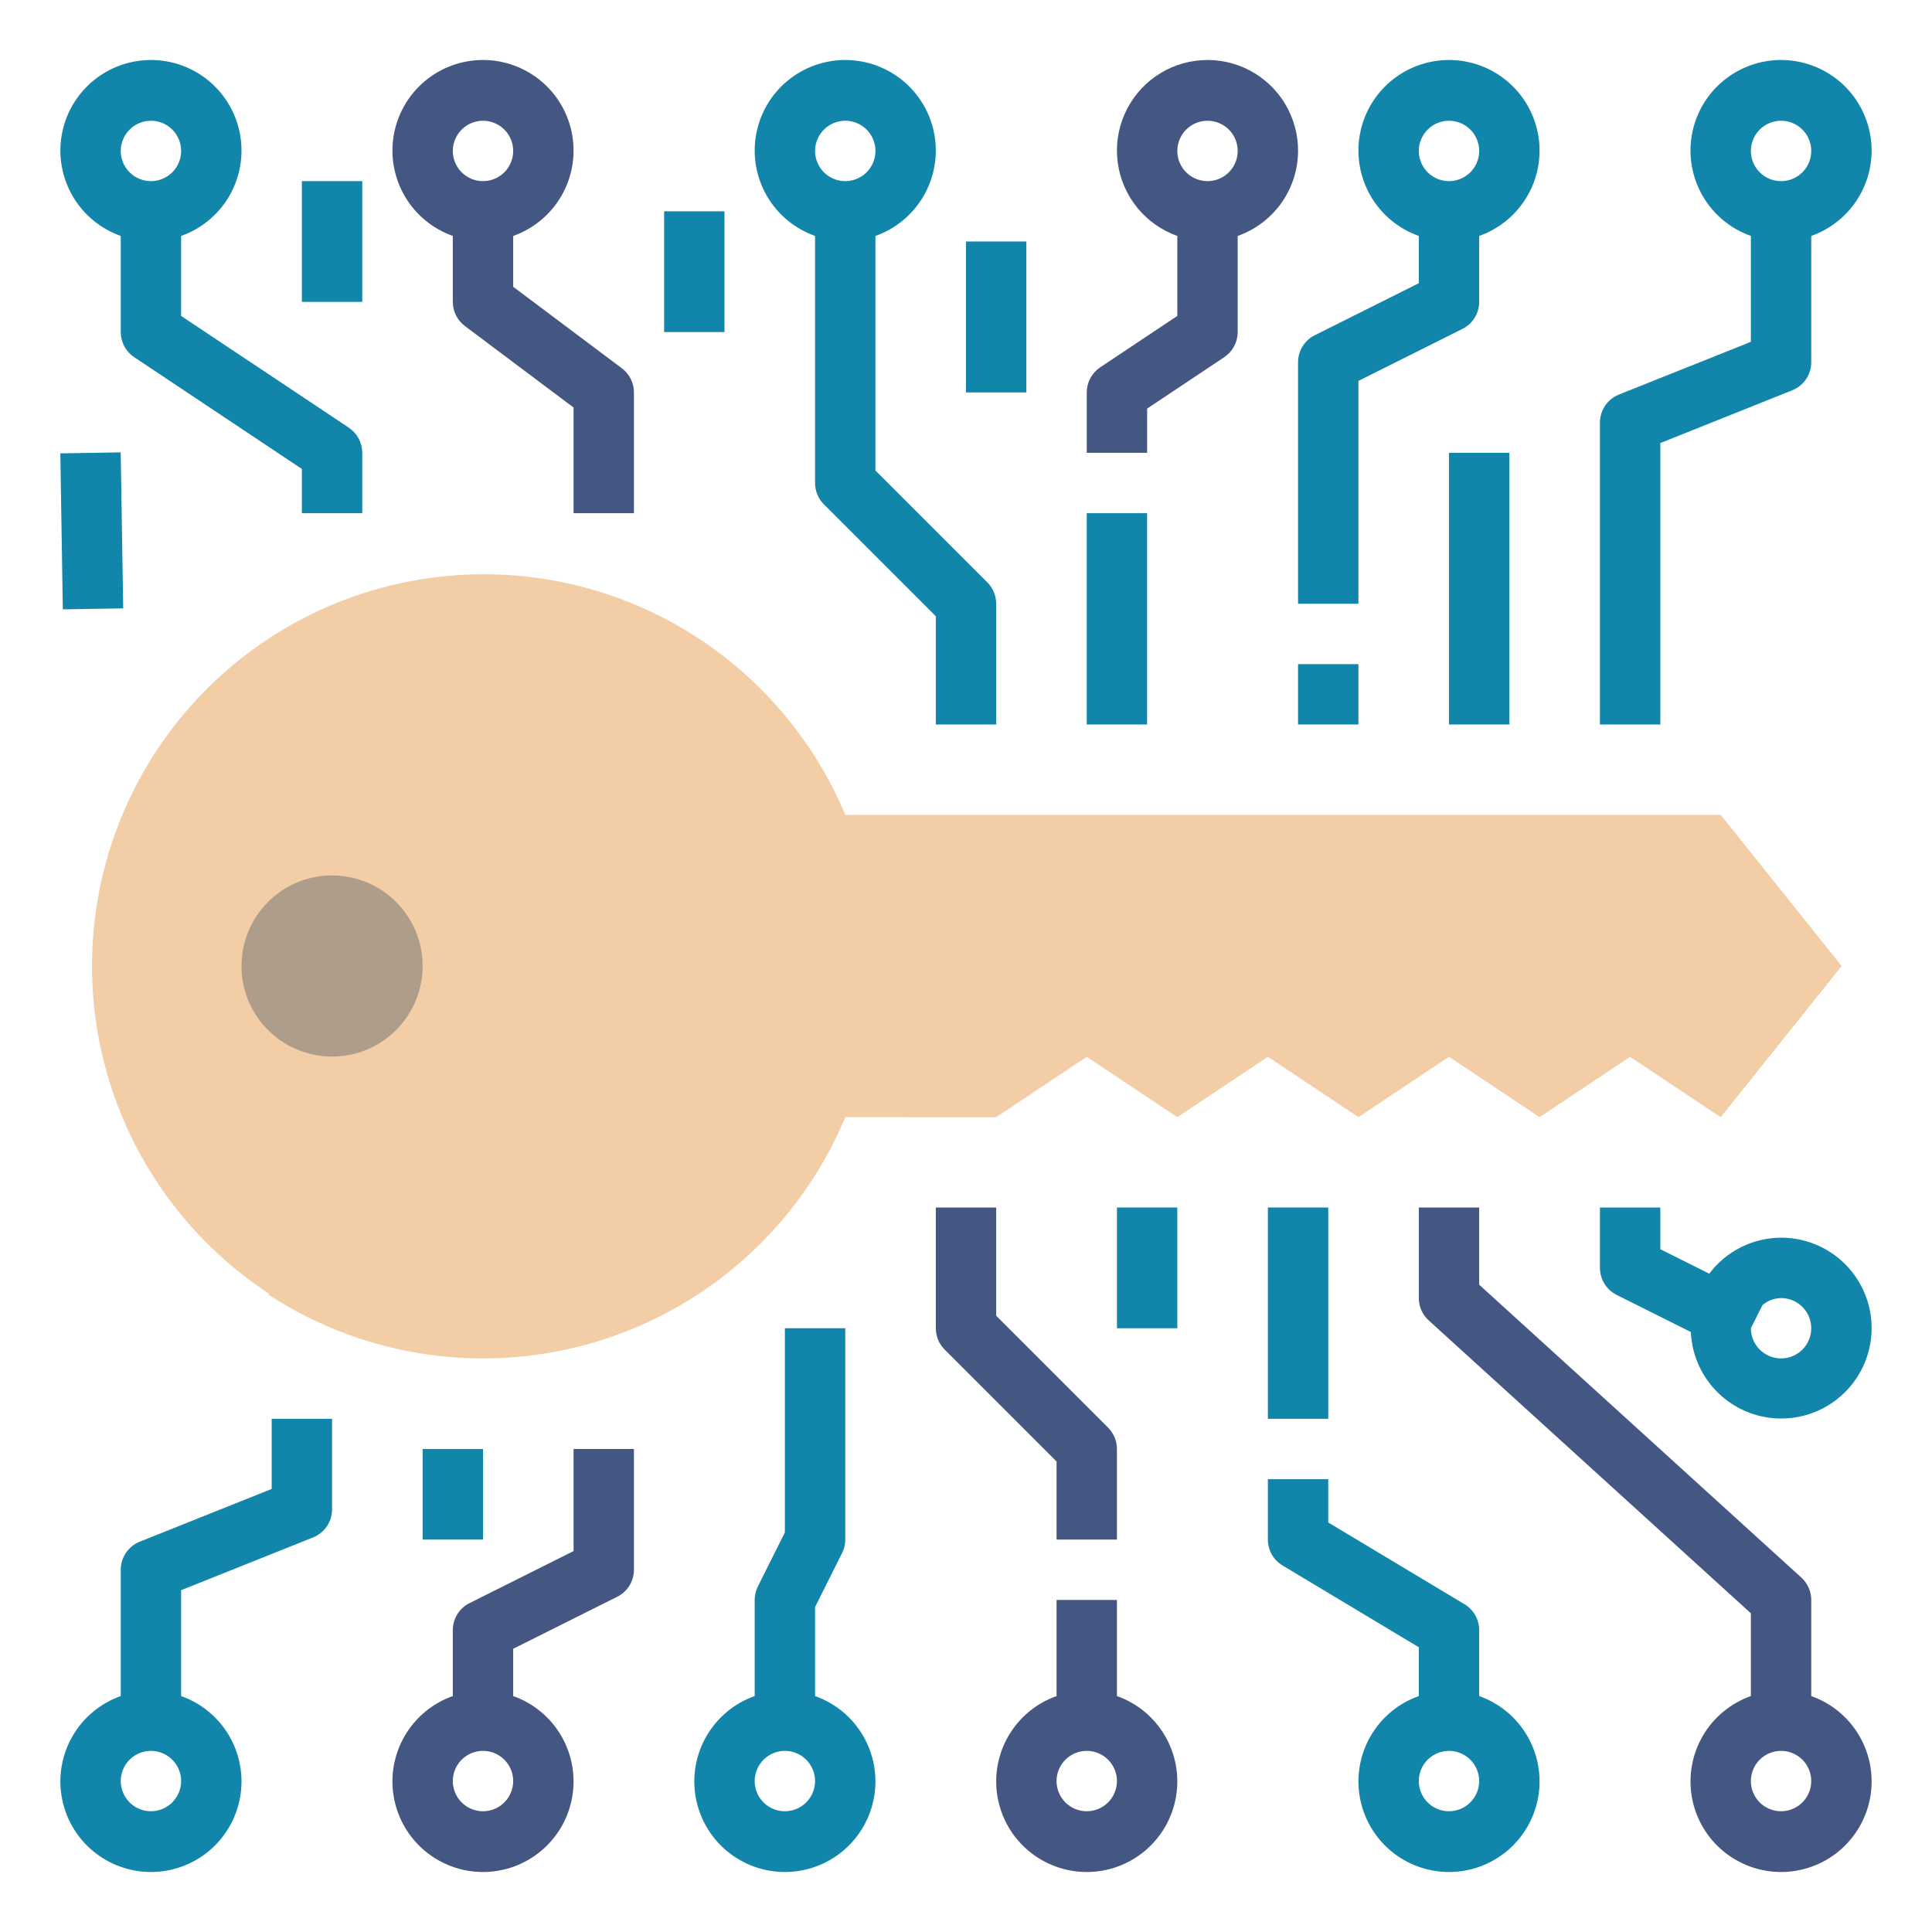 <svg width="216" height="216" viewBox="0 0 216 216" fill="none" xmlns="http://www.w3.org/2000/svg">
<path d="M205.874 108L192.374 124.875L182.249 118.125L172.124 124.875L161.999 118.125L151.874 124.875L141.749 118.125L131.624 124.875L121.499 118.125L111.374 124.875H94.499C90.599 134.216 83.584 141.917 74.647 146.67C65.71 151.422 55.403 152.932 45.478 150.944C35.553 148.955 26.624 143.59 20.208 135.761C13.792 127.932 10.286 118.122 10.286 108C10.286 97.878 13.792 88.068 20.208 80.239C26.624 72.41 35.553 67.045 45.478 65.056C55.403 63.068 65.71 64.578 74.647 69.33C83.584 74.083 90.599 81.784 94.499 91.125H192.374L205.874 108Z" fill="#F3CDA6"/>
<path d="M205.875 108L192.375 124.875L182.25 118.125L172.125 124.875L162 118.125L151.875 124.875L141.75 118.125L131.625 124.875L121.5 118.125L111.375 124.875H94.5C92.022 130.822 88.264 136.149 83.494 140.48C78.725 144.811 73.06 148.039 66.903 149.934C60.745 151.829 54.246 152.345 47.867 151.445C41.487 150.545 35.385 148.252 29.991 144.728L90.205 83.232C91.904 85.709 93.343 88.353 94.5 91.125H192.375L205.875 108Z" fill="#F3CDA6"/>
<path d="M37.125 118.125C42.717 118.125 47.25 113.592 47.25 108C47.25 102.408 42.717 97.875 37.125 97.875C31.533 97.875 27 102.408 27 108C27 113.592 31.533 118.125 37.125 118.125Z" fill="#AF9D8B"/>
<path d="M101.25 124.875H111.375L121.5 118.125L131.625 124.875L141.75 118.125L151.875 124.875L162 118.125L172.125 124.875L182.25 118.125L192.375 124.875L205.875 108H101.25V124.875Z" fill="#F3CDA6"/>
<path d="M145.125 16.875C145.133 15.017 144.629 13.193 143.67 11.602C142.71 10.011 141.331 8.714 139.683 7.855C138.036 6.996 136.184 6.606 134.33 6.729C132.476 6.852 130.691 7.483 129.172 8.552C127.653 9.622 126.457 11.089 125.716 12.793C124.974 14.496 124.716 16.371 124.97 18.212C125.223 20.053 125.978 21.788 127.152 23.229C128.326 24.669 129.873 25.758 131.625 26.378V35.319L123.003 41.067C122.54 41.375 122.161 41.793 121.899 42.283C121.637 42.773 121.5 43.319 121.5 43.875V50.625H128.25V45.681L136.872 39.933C137.335 39.625 137.714 39.207 137.976 38.717C138.238 38.228 138.375 37.681 138.375 37.125V26.378C140.344 25.685 142.049 24.399 143.258 22.698C144.466 20.996 145.119 18.962 145.125 16.875ZM135 13.5C135.668 13.5 136.32 13.698 136.875 14.069C137.43 14.44 137.863 14.967 138.118 15.584C138.374 16.2 138.44 16.879 138.31 17.534C138.18 18.188 137.858 18.79 137.386 19.262C136.914 19.733 136.313 20.055 135.658 20.185C135.004 20.315 134.325 20.249 133.708 19.993C133.092 19.738 132.565 19.305 132.194 18.75C131.823 18.195 131.625 17.543 131.625 16.875C131.626 15.98 131.982 15.123 132.615 14.49C133.248 13.857 134.105 13.501 135 13.5Z" fill="#445783"/>
<path d="M91.125 26.378V54C91.125 54.895 91.481 55.753 92.114 56.386L104.625 68.897V81H111.375V67.5C111.375 66.605 111.019 65.747 110.386 65.114L97.875 52.603V26.378C100.127 25.582 102.025 24.015 103.233 21.955C104.442 19.895 104.883 17.474 104.479 15.12C104.075 12.766 102.852 10.63 101.026 9.091C99.2 7.552 96.888 6.707 94.5 6.707C92.112 6.707 89.8 7.552 87.974 9.091C86.148 10.63 84.925 12.766 84.521 15.12C84.117 17.474 84.558 19.895 85.767 21.955C86.975 24.015 88.873 25.582 91.125 26.378V26.378ZM94.5 13.5C95.168 13.5 95.82 13.698 96.375 14.069C96.93 14.44 97.363 14.967 97.618 15.583C97.874 16.2 97.94 16.879 97.81 17.533C97.68 18.188 97.359 18.79 96.886 19.262C96.415 19.733 95.813 20.055 95.158 20.185C94.504 20.315 93.825 20.248 93.209 19.993C92.592 19.738 92.065 19.305 91.694 18.75C91.323 18.195 91.125 17.543 91.125 16.875C91.126 15.98 91.482 15.123 92.115 14.49C92.748 13.857 93.605 13.501 94.5 13.5Z" fill="#1285AA"/>
<path d="M57.375 32.062V26.378C59.627 25.582 61.525 24.015 62.733 21.955C63.942 19.895 64.383 17.474 63.979 15.12C63.575 12.766 62.352 10.63 60.526 9.091C58.7 7.552 56.389 6.707 54 6.707C51.612 6.707 49.3 7.552 47.474 9.091C45.648 10.63 44.425 12.766 44.021 15.12C43.617 17.474 44.058 19.895 45.267 21.955C46.475 24.015 48.373 25.582 50.625 26.378V33.75C50.625 34.274 50.746 34.791 50.981 35.26C51.215 35.728 51.556 36.136 51.975 36.45L64.125 45.562V57.375H70.875V43.875C70.876 43.351 70.754 42.834 70.519 42.365C70.285 41.897 69.945 41.489 69.525 41.175L57.375 32.062ZM54 13.5C54.667 13.5 55.32 13.698 55.875 14.069C56.43 14.44 56.863 14.967 57.118 15.583C57.374 16.2 57.44 16.879 57.31 17.533C57.18 18.188 56.858 18.79 56.386 19.262C55.914 19.733 55.313 20.055 54.658 20.185C54.004 20.315 53.325 20.248 52.709 19.993C52.092 19.738 51.565 19.305 51.194 18.75C50.823 18.195 50.625 17.543 50.625 16.875C50.626 15.98 50.982 15.123 51.615 14.49C52.248 13.857 53.105 13.501 54 13.5Z" fill="#445783"/>
<path d="M145.124 67.5H151.874V42.586L163.508 36.769C164.069 36.489 164.541 36.058 164.87 35.525C165.2 34.991 165.374 34.377 165.374 33.75V26.378C167.626 25.582 169.524 24.015 170.732 21.955C171.941 19.895 172.382 17.474 171.978 15.12C171.574 12.766 170.351 10.63 168.525 9.091C166.699 7.552 164.387 6.707 161.999 6.707C159.611 6.707 157.299 7.552 155.473 9.091C153.647 10.63 152.424 12.766 152.02 15.12C151.616 17.474 152.057 19.895 153.266 21.955C154.474 24.015 156.372 25.582 158.624 26.378V31.664L146.99 37.481C146.429 37.761 145.957 38.192 145.628 38.725C145.298 39.259 145.124 39.873 145.124 40.5V67.5ZM161.999 13.5C162.667 13.5 163.319 13.698 163.874 14.069C164.429 14.44 164.862 14.967 165.117 15.583C165.373 16.2 165.439 16.879 165.309 17.533C165.179 18.188 164.858 18.79 164.385 19.262C163.913 19.733 163.312 20.055 162.657 20.185C162.003 20.315 161.324 20.248 160.707 19.993C160.091 19.738 159.564 19.305 159.193 18.75C158.822 18.195 158.624 17.543 158.624 16.875C158.625 15.98 158.981 15.123 159.614 14.49C160.247 13.857 161.104 13.501 161.999 13.5Z" fill="#1285AA"/>
<path d="M38.997 47.817L20.25 35.319V26.378C22.502 25.582 24.4 24.015 25.608 21.955C26.817 19.895 27.258 17.474 26.854 15.12C26.45 12.766 25.227 10.63 23.401 9.091C21.575 7.552 19.264 6.707 16.875 6.707C14.487 6.707 12.175 7.552 10.349 9.091C8.523 10.63 7.3 12.766 6.896 15.12C6.492 17.474 6.933 19.895 8.142 21.955C9.35 24.015 11.248 25.582 13.5 26.378V37.125C13.5 37.681 13.637 38.228 13.899 38.717C14.162 39.207 14.54 39.625 15.003 39.933L33.75 52.431V57.375H40.5V50.625C40.5 50.069 40.363 49.522 40.1 49.032C39.838 48.543 39.459 48.125 38.997 47.817ZM16.875 13.5C17.543 13.5 18.195 13.698 18.75 14.069C19.305 14.44 19.738 14.967 19.993 15.583C20.249 16.2 20.315 16.879 20.185 17.533C20.055 18.188 19.733 18.79 19.262 19.262C18.79 19.733 18.188 20.055 17.534 20.185C16.879 20.315 16.2 20.248 15.584 19.993C14.967 19.738 14.44 19.305 14.069 18.75C13.698 18.195 13.5 17.543 13.5 16.875C13.501 15.98 13.857 15.123 14.49 14.49C15.123 13.857 15.98 13.501 16.875 13.5Z" fill="#1285AA"/>
<path d="M121.499 57.375H128.249V81H121.499V57.375Z" fill="#1285AA"/>
<path d="M145.124 74.25H151.874V81H145.124V74.25Z" fill="#1285AA"/>
<path d="M185.624 49.536L200.378 43.635C201.004 43.383 201.541 42.951 201.919 42.392C202.297 41.833 202.499 41.175 202.499 40.5V26.378C204.751 25.582 206.649 24.015 207.857 21.955C209.066 19.895 209.507 17.474 209.103 15.12C208.699 12.766 207.476 10.63 205.65 9.091C203.824 7.552 201.512 6.707 199.124 6.707C196.736 6.707 194.424 7.552 192.598 9.091C190.772 10.63 189.549 12.766 189.145 15.12C188.741 17.474 189.182 19.895 190.391 21.955C191.599 24.015 193.497 25.582 195.749 26.378V38.214L180.995 44.115C180.369 44.367 179.832 44.799 179.454 45.358C179.076 45.917 178.874 46.575 178.874 47.25V81H185.624V49.536ZM199.124 13.5C199.792 13.5 200.444 13.698 200.999 14.069C201.554 14.44 201.987 14.967 202.242 15.583C202.498 16.2 202.564 16.879 202.434 17.533C202.304 18.188 201.982 18.79 201.51 19.262C201.038 19.733 200.437 20.055 199.782 20.185C199.128 20.315 198.449 20.248 197.832 19.993C197.216 19.738 196.689 19.305 196.318 18.75C195.947 18.195 195.749 17.543 195.749 16.875C195.75 15.98 196.106 15.123 196.739 14.49C197.372 13.857 198.229 13.501 199.124 13.5Z" fill="#1285AA"/>
<path d="M6.745 50.687L13.496 50.578L13.775 68.017L7.024 68.126L6.745 50.687Z" fill="#1285AA"/>
<path d="M161.999 50.625H168.749V81H161.999V50.625Z" fill="#1285AA"/>
<path d="M107.999 27H114.749V43.875H107.999V27Z" fill="#1285AA"/>
<path d="M33.75 20.25H40.5V33.75H33.75V20.25Z" fill="#1285AA"/>
<path d="M91.125 189.622V179.671L94.144 173.634C94.378 173.166 94.5 172.649 94.5 172.125V148.5H87.75V171.329L84.731 177.366C84.497 177.834 84.375 178.351 84.375 178.875V189.622C82.123 190.418 80.225 191.985 79.017 194.045C77.808 196.105 77.367 198.526 77.771 200.88C78.175 203.234 79.398 205.369 81.224 206.909C83.05 208.448 85.362 209.293 87.75 209.293C90.138 209.293 92.45 208.448 94.276 206.909C96.102 205.369 97.325 203.234 97.729 200.88C98.133 198.526 97.692 196.105 96.483 194.045C95.275 191.985 93.377 190.418 91.125 189.622ZM87.75 202.5C87.082 202.5 86.43 202.302 85.875 201.931C85.32 201.56 84.887 201.033 84.632 200.417C84.376 199.8 84.31 199.121 84.44 198.467C84.57 197.812 84.891 197.211 85.364 196.739C85.835 196.267 86.437 195.945 87.092 195.815C87.746 195.685 88.425 195.751 89.042 196.007C89.658 196.262 90.185 196.695 90.556 197.25C90.927 197.805 91.125 198.458 91.125 199.125C91.124 200.02 90.768 200.877 90.135 201.51C89.502 202.143 88.645 202.499 87.75 202.5Z" fill="#1285AA"/>
<path d="M165.374 189.622V182.25C165.374 181.667 165.223 181.095 164.936 180.587C164.649 180.08 164.235 179.656 163.736 179.356L148.499 170.213V165.375H141.749V172.125C141.749 172.708 141.9 173.28 142.187 173.788C142.474 174.295 142.888 174.719 143.387 175.019L158.624 184.162V189.622C156.372 190.418 154.474 191.985 153.266 194.045C152.057 196.105 151.616 198.526 152.02 200.88C152.424 203.234 153.647 205.369 155.473 206.909C157.299 208.448 159.611 209.293 161.999 209.293C164.387 209.293 166.699 208.448 168.525 206.909C170.351 205.369 171.574 203.234 171.978 200.88C172.382 198.526 171.941 196.105 170.732 194.045C169.524 191.985 167.626 190.418 165.374 189.622ZM161.999 202.5C161.331 202.5 160.679 202.302 160.124 201.931C159.569 201.56 159.136 201.033 158.881 200.417C158.625 199.8 158.559 199.121 158.689 198.467C158.819 197.812 159.141 197.211 159.613 196.739C160.085 196.267 160.686 195.945 161.341 195.815C161.995 195.685 162.674 195.751 163.291 196.007C163.907 196.262 164.434 196.695 164.805 197.25C165.176 197.805 165.374 198.458 165.374 199.125C165.373 200.02 165.017 200.877 164.384 201.51C163.751 202.143 162.894 202.499 161.999 202.5Z" fill="#1285AA"/>
<path d="M202.5 189.622V178.875C202.5 178.405 202.402 177.94 202.212 177.51C202.022 177.08 201.744 176.695 201.396 176.378L165.375 143.632V135H158.625V145.125C158.625 145.595 158.723 146.06 158.913 146.49C159.103 146.92 159.381 147.305 159.729 147.622L195.75 180.368V189.622C193.498 190.418 191.6 191.985 190.392 194.045C189.183 196.105 188.742 198.526 189.146 200.88C189.55 203.234 190.773 205.369 192.599 206.909C194.425 208.448 196.737 209.293 199.125 209.293C201.513 209.293 203.825 208.448 205.651 206.909C207.477 205.369 208.7 203.234 209.104 200.88C209.508 198.526 209.067 196.105 207.858 194.045C206.65 191.985 204.752 190.418 202.5 189.622ZM199.125 202.5C198.457 202.5 197.805 202.302 197.25 201.931C196.695 201.56 196.262 201.033 196.007 200.417C195.751 199.8 195.685 199.121 195.815 198.467C195.945 197.812 196.267 197.211 196.739 196.739C197.211 196.267 197.812 195.945 198.467 195.815C199.121 195.685 199.8 195.751 200.417 196.007C201.033 196.262 201.56 196.695 201.931 197.25C202.302 197.805 202.5 198.457 202.5 199.125C202.499 200.02 202.143 200.877 201.51 201.51C200.877 202.143 200.02 202.499 199.125 202.5Z" fill="#445783"/>
<path d="M124.875 189.622V178.875H118.125V189.622C115.873 190.418 113.975 191.985 112.767 194.045C111.558 196.105 111.117 198.526 111.521 200.88C111.925 203.234 113.148 205.369 114.974 206.909C116.8 208.448 119.112 209.293 121.5 209.293C123.888 209.293 126.2 208.448 128.026 206.909C129.852 205.369 131.075 203.234 131.479 200.88C131.883 198.526 131.442 196.105 130.233 194.045C129.025 191.985 127.127 190.418 124.875 189.622ZM121.5 202.5C120.833 202.5 120.18 202.302 119.625 201.931C119.07 201.56 118.637 201.033 118.382 200.417C118.126 199.8 118.06 199.121 118.19 198.467C118.32 197.812 118.642 197.211 119.114 196.739C119.586 196.267 120.187 195.945 120.842 195.815C121.496 195.685 122.175 195.751 122.792 196.007C123.408 196.262 123.935 196.695 124.306 197.25C124.677 197.805 124.875 198.457 124.875 199.125C124.874 200.02 124.518 200.877 123.885 201.51C123.252 202.143 122.395 202.499 121.5 202.5Z" fill="#445783"/>
<path d="M118.125 172.125H124.875V162C124.875 161.105 124.519 160.247 123.886 159.614L111.375 147.103V135H104.625V148.5C104.625 149.395 104.981 150.253 105.614 150.886L118.125 163.397V172.125Z" fill="#445783"/>
<path d="M64.125 173.414L52.491 179.231C51.93 179.511 51.459 179.942 51.129 180.476C50.8 181.009 50.625 181.623 50.625 182.25V189.622C48.373 190.418 46.475 191.985 45.267 194.045C44.058 196.105 43.617 198.526 44.021 200.88C44.425 203.234 45.648 205.369 47.474 206.909C49.3 208.448 51.612 209.293 54 209.293C56.389 209.293 58.7 208.448 60.526 206.909C62.352 205.369 63.575 203.234 63.979 200.88C64.383 198.526 63.942 196.105 62.733 194.045C61.525 191.985 59.627 190.418 57.375 189.622V184.336L69.01 178.519C69.57 178.239 70.042 177.808 70.371 177.274C70.701 176.741 70.875 176.127 70.875 175.5V162H64.125V173.414ZM54 202.5C53.333 202.5 52.68 202.302 52.125 201.931C51.57 201.56 51.137 201.033 50.882 200.417C50.627 199.8 50.56 199.121 50.69 198.467C50.82 197.812 51.142 197.211 51.614 196.739C52.086 196.267 52.687 195.945 53.342 195.815C53.996 195.685 54.675 195.751 55.292 196.007C55.908 196.262 56.435 196.695 56.806 197.25C57.177 197.805 57.375 198.457 57.375 199.125C57.374 200.02 57.018 200.877 56.385 201.51C55.752 202.143 54.895 202.499 54 202.5Z" fill="#445783"/>
<path d="M30.375 166.464L15.621 172.365C14.995 172.617 14.458 173.049 14.08 173.608C13.703 174.167 13.5 174.826 13.5 175.5V189.622C11.248 190.418 9.35 191.985 8.142 194.045C6.933 196.105 6.492 198.526 6.896 200.88C7.3 203.234 8.523 205.369 10.349 206.909C12.175 208.448 14.487 209.293 16.875 209.293C19.264 209.293 21.575 208.448 23.401 206.909C25.227 205.369 26.45 203.234 26.854 200.88C27.258 198.526 26.817 196.105 25.608 194.045C24.4 191.985 22.502 190.418 20.25 189.622V177.786L35.004 171.885C35.63 171.633 36.167 171.201 36.545 170.642C36.923 170.083 37.125 169.424 37.125 168.75V158.625H30.375V166.464ZM16.875 202.5C16.207 202.5 15.555 202.302 15 201.931C14.445 201.56 14.012 201.033 13.757 200.417C13.502 199.8 13.435 199.121 13.565 198.467C13.695 197.812 14.017 197.211 14.489 196.739C14.96 196.267 15.562 195.945 16.217 195.815C16.871 195.685 17.55 195.751 18.167 196.007C18.783 196.262 19.31 196.695 19.681 197.25C20.052 197.805 20.25 198.457 20.25 199.125C20.249 200.02 19.893 200.877 19.26 201.51C18.628 202.143 17.77 202.499 16.875 202.5Z" fill="#1285AA"/>
<path d="M199.125 138.375C197.567 138.38 196.031 138.746 194.638 139.444C193.245 140.142 192.033 141.154 191.097 142.4L185.625 139.664V135H178.875V141.75C178.875 142.377 179.049 142.991 179.379 143.524C179.708 144.058 180.18 144.489 180.741 144.769L189.042 148.922C189.128 150.901 189.794 152.812 190.957 154.416C192.119 156.02 193.728 157.247 195.582 157.945C197.437 158.642 199.455 158.78 201.387 158.339C203.319 157.899 205.079 156.901 206.448 155.469C207.817 154.037 208.735 152.234 209.088 150.284C209.441 148.334 209.213 146.324 208.433 144.503C207.653 142.682 206.355 141.13 204.7 140.04C203.045 138.951 201.106 138.372 199.125 138.375ZM199.125 151.875C198.23 151.874 197.373 151.518 196.74 150.885C196.107 150.252 195.751 149.395 195.75 148.5L197.046 145.908C197.628 145.415 198.362 145.138 199.125 145.125C200.02 145.125 200.879 145.481 201.511 146.114C202.144 146.746 202.5 147.605 202.5 148.5C202.5 149.395 202.144 150.254 201.511 150.886C200.879 151.519 200.02 151.875 199.125 151.875Z" fill="#1285AA"/>
<path d="M141.75 135H148.5V158.625H141.75V135Z" fill="#1285AA"/>
<path d="M124.875 135H131.625V148.5H124.875V135Z" fill="#1285AA"/>
<path d="M47.25 162H54V172.125H47.25V162Z" fill="#1285AA"/>
<path d="M74.25 23.625H81V37.125H74.25V23.625Z" fill="#1285AA"/>
</svg>

